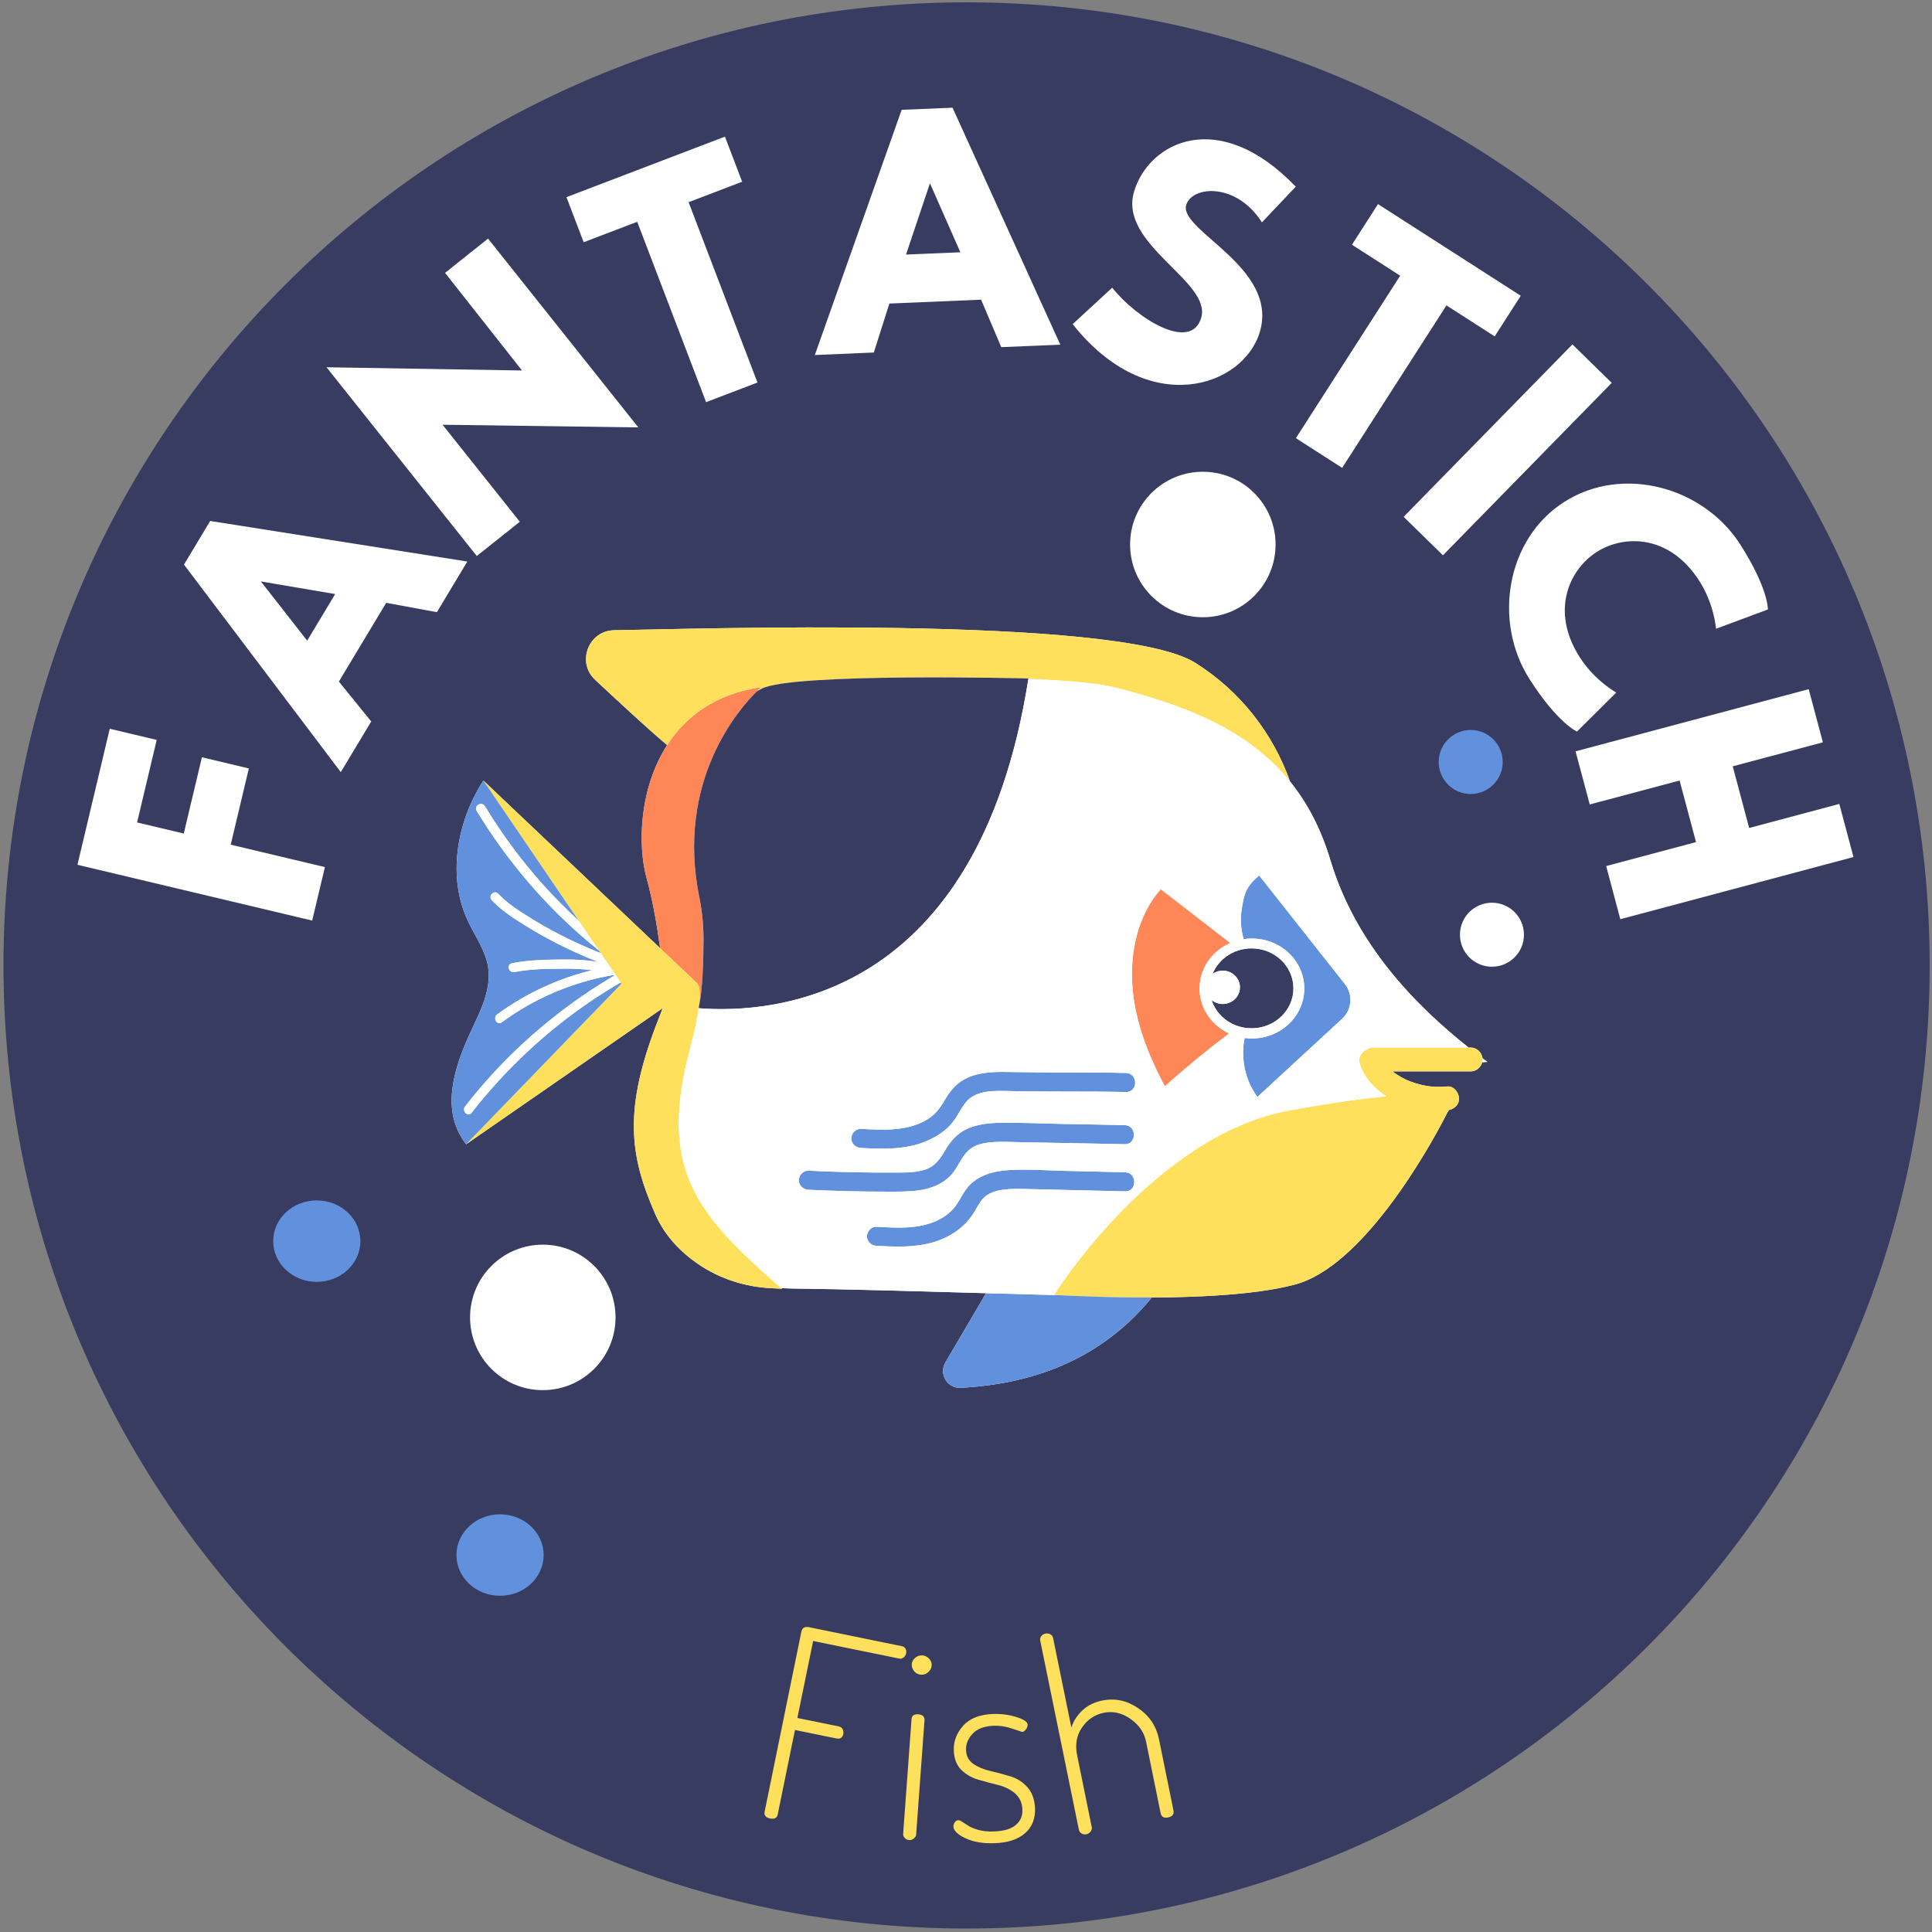 <svg width="332" height="332" viewBox="0 0 332 332" fill="none" xmlns="http://www.w3.org/2000/svg">
<rect x="0" y="0" width="332" height="332" fill="#808080" stroke="none"/>
<path d="M166.099 0.401C74.698 0.401 0.599 74.495 0.599 165.901C0.599 257.302 74.698 331.401 166.099 331.401C257.505 331.401 331.599 257.302 331.599 165.901C331.599 74.495 257.505 0.401 166.099 0.401Z" fill="#383C61"/>
<path d="M131.398 311.327L137.711 280.389C137.846 279.738 138.279 279.483 139.003 279.618L154.982 282.889C155.273 282.946 155.482 283.092 155.607 283.327C155.732 283.566 155.763 283.821 155.711 284.098C155.654 284.389 155.508 284.634 155.273 284.827C155.05 285.009 154.805 285.071 154.544 285.014L139.732 281.993L137.023 295.223L144.169 296.681C144.445 296.738 144.654 296.889 144.794 297.139C144.93 297.389 144.971 297.66 144.919 297.952C144.779 298.608 144.388 298.868 143.753 298.743L136.607 297.285L133.648 311.785C133.523 312.41 133.086 312.644 132.336 312.493C131.586 312.337 131.273 311.952 131.398 311.327Z" fill="#FFE05C"/>
<path d="M156.682 285.947C156.724 285.53 156.917 285.176 157.265 284.884C157.625 284.582 158.042 284.441 158.515 284.467C158.974 284.509 159.359 284.707 159.682 285.051C160 285.4 160.14 285.78 160.099 286.197C160.068 286.655 159.87 287.046 159.495 287.363C159.13 287.686 158.724 287.822 158.265 287.78C157.792 287.754 157.401 287.561 157.099 287.197C156.792 286.822 156.651 286.405 156.682 285.947ZM155.203 315.113L156.64 295.426C156.682 294.816 157.062 294.54 157.786 294.592C158.547 294.65 158.911 294.983 158.87 295.592L157.432 315.28C157.417 315.519 157.286 315.733 157.036 315.926C156.797 316.134 156.526 316.223 156.224 316.197C155.932 316.181 155.682 316.061 155.474 315.842C155.276 315.624 155.187 315.379 155.203 315.113Z" fill="#FFE05C"/>
<path d="M163.841 313.865C163.841 313.631 163.914 313.397 164.07 313.157C164.237 312.923 164.424 312.803 164.633 312.803C164.81 312.761 165.06 312.86 165.383 313.095L166.466 313.782C166.841 314.022 167.409 314.251 168.174 314.47C168.95 314.678 169.82 314.761 170.778 314.72C172.487 314.668 173.742 314.298 174.549 313.615C175.351 312.938 175.737 312.074 175.695 311.032C175.653 309.813 175.226 308.86 174.424 308.178C173.617 307.501 172.653 307.022 171.528 306.74C170.403 306.464 169.263 306.157 168.112 305.824C166.971 305.49 165.997 304.928 165.195 304.136C164.388 303.334 163.955 302.23 163.903 300.824C163.846 299.24 164.383 297.819 165.508 296.553C166.643 295.293 168.362 294.615 170.653 294.532C172.096 294.49 173.445 294.673 174.695 295.074C175.945 295.464 176.575 295.902 176.591 296.386C176.601 296.636 176.508 296.902 176.299 297.178C176.101 297.459 175.883 297.605 175.633 297.615C175.601 297.615 175.06 297.438 174.008 297.074C172.95 296.699 171.872 296.527 170.778 296.553C169.122 296.626 167.903 297.089 167.112 297.949C166.33 298.798 165.966 299.72 166.008 300.72C166.034 301.751 166.445 302.543 167.237 303.095C168.039 303.652 169.013 304.063 170.153 304.324C171.304 304.589 172.45 304.897 173.591 305.24C174.742 305.574 175.726 306.199 176.549 307.115C177.367 308.022 177.804 309.251 177.862 310.803C177.914 312.584 177.33 314.001 176.112 315.053C174.888 316.11 173.143 316.673 170.883 316.74C168.924 316.808 167.263 316.527 165.903 315.886C164.554 315.251 163.867 314.574 163.841 313.865Z" fill="#FFE05C"/>
<path d="M185.4 314.435L178.754 281.915C178.702 281.654 178.754 281.409 178.92 281.185C179.087 280.951 179.327 280.8 179.629 280.727C179.962 280.659 180.254 280.701 180.504 280.852C180.754 280.993 180.91 281.196 180.962 281.456L184.108 296.873C184.426 295.821 185.035 294.852 185.941 293.977C186.842 293.102 187.993 292.519 189.4 292.227C191.592 291.784 193.65 292.217 195.566 293.519C197.483 294.81 198.676 296.576 199.15 298.81L201.65 311.102C201.785 311.758 201.483 312.159 200.733 312.31C200.009 312.467 199.577 312.217 199.441 311.56L196.941 299.269C196.608 297.685 195.712 296.389 194.254 295.373C192.795 294.347 191.259 293.998 189.65 294.331C188.108 294.654 186.863 295.498 185.92 296.873C184.988 298.237 184.717 299.842 185.108 301.685L187.608 313.977C187.66 314.217 187.597 314.467 187.42 314.727C187.238 314.977 186.993 315.139 186.691 315.206C186.384 315.264 186.108 315.217 185.858 315.06C185.608 314.909 185.452 314.701 185.4 314.435Z" fill="#FFE05C"/>
<path d="M254.76 181.859C254.656 180.839 253.766 180.016 252.729 180.016C252.609 180.016 252.49 180.016 252.37 180.016C243.234 172.776 232.938 162.255 228.62 147.818C226.984 142.359 224.63 137.948 221.703 134.323C218.688 125.896 213.104 118.76 205.406 113.906C192.224 105.594 117.193 108.156 105.552 108.302C101.13 108.359 99.031 113.797 102.271 116.823C106.464 120.729 111.198 125.141 114.646 128.042C109.802 135.552 109.578 145.344 111.115 150.896C112.167 154.714 112.917 159.078 113.438 162.938L83.073 134.141L83.047 134.172C78.427 141.313 76.812 150.87 80.495 158.448C81.74 161 83.448 163.432 83.88 166.198C84.578 170.604 81.927 174.786 80.156 178.938C77.594 184.927 76.042 191.38 80.104 196.63L113.88 173.245C113.661 173.833 113.422 174.458 113.151 175.141C106.974 190.823 108.266 198.667 112.578 208.589C114.271 212.484 117.115 215.26 119.943 217.198C123.714 219.776 128.052 221.135 132.469 221.365L134.396 221.464C134.344 221.422 134.297 221.38 134.25 221.339C134.865 221.385 135.484 221.417 136.109 221.422C145.557 221.531 157.609 221.885 169.448 222.224C167.219 226.042 164.474 230.708 162.453 234.135C161.286 236.12 162.786 238.609 165.083 238.484C172.823 238.063 187.25 236.094 197.927 222.964C198.802 222.958 199.693 222.948 200.594 222.938C205.958 222.854 211.651 222.568 216.557 221.891C218.755 221.583 220.802 221.203 222.583 220.724C233.781 217.724 244.87 198.781 248.714 191.193C248.818 191.036 248.917 190.885 249.016 190.745C249.948 190.536 250.771 189.797 250.724 188.75C250.677 187.719 249.823 186.599 248.682 186.703C248.031 186.76 247.375 186.781 246.719 186.76C246.036 186.734 245.568 186.688 245.073 186.594C243.854 186.375 242.521 185.964 241.568 185.505C241.083 185.271 240.609 185.016 240.156 184.724C240.026 184.641 239.891 184.552 239.76 184.458C239.745 184.448 239.641 184.375 239.578 184.328C239.521 184.281 239.427 184.203 239.411 184.193C239.38 184.167 239.349 184.135 239.318 184.109C243.786 184.109 248.26 184.109 252.729 184.109C253.672 184.109 254.495 183.417 254.714 182.526L255.599 182.484C255.323 182.281 255.042 182.073 254.76 181.859Z" fill="white"/>
<path d="M211.214 177.594C207.422 180.448 203.734 183.474 200.172 186.677C197.375 181.443 195.094 175.719 194.604 169.651C194.109 163.583 195.599 157.109 199.469 152.802C203.453 155.885 207.432 158.964 211.417 162.047C208.573 163.281 206.484 165.891 206.177 169.073C205.823 172.74 207.932 176.078 211.214 177.594ZM114.646 128.042C109.802 135.552 109.578 145.344 111.115 150.896C112.167 154.714 112.917 159.078 113.437 162.938L119.911 169.073L119.839 169.125L119.901 169.115C119.901 169.115 120.505 169.526 120.141 172.698L120.156 172.693C120.734 169.99 120.875 165.255 120.896 161.714C120.911 159.229 120.693 156.745 120.198 154.313C116.068 134.167 127.042 121.76 130.083 118.776C130.557 118.313 130.839 118.073 130.839 118.073C122.937 119.219 117.807 123.146 114.646 128.042Z" fill="#FF8657"/>
<path d="M176.719 116.672C176.724 116.641 176.729 116.615 176.734 116.589C176.734 116.589 136.12 115.563 130.87 118.354C130.615 118.49 130.349 118.63 130.083 118.776C130.557 118.313 130.839 118.073 130.839 118.073C122.937 119.219 117.807 123.146 114.646 128.042C111.198 125.141 106.464 120.729 102.271 116.823C99.031 113.797 101.13 108.359 105.552 108.302C117.193 108.156 192.224 105.594 205.406 113.906C213.104 118.76 218.687 125.896 221.703 134.323C214.495 125.391 203.776 121.24 191.552 118.12C188.839 117.427 183.354 116.922 176.719 116.672ZM118.609 180.078C119.417 177.052 119.854 174.859 120.068 173.26C120.099 173.068 120.12 172.875 120.141 172.698C120.505 169.526 119.901 169.115 119.901 169.115L119.839 169.125L119.911 169.073L113.437 162.938L83.073 134.141L99.432 158.203L102.911 163.323L103.229 163.786L106.656 168.823L106.797 169.036L80.104 196.63L113.88 173.245C113.661 173.833 113.422 174.458 113.151 175.141C106.974 190.823 108.266 198.667 112.578 208.589C114.271 212.484 117.115 215.26 119.943 217.198C123.714 219.776 128.052 221.135 132.469 221.365L134.396 221.464C134.344 221.422 134.297 221.38 134.25 221.339C119.406 208.453 113.104 200.734 118.609 180.078ZM254.76 181.859C254.656 180.839 253.766 180.016 252.729 180.016C252.609 180.016 252.49 180.016 252.37 180.016C246.901 180.016 241.432 180.016 235.964 180.016C235.573 180.016 235.203 180.135 234.891 180.339C233.974 180.734 233.318 181.76 233.651 182.786C234.437 185.208 236.125 187.068 238.234 188.391C234.042 188.802 228.573 189.536 221.594 190.818C198.229 195.094 181.141 222.51 181.141 222.51C181.141 222.51 181.594 222.536 182.406 222.583C184.932 222.719 190.979 222.99 197.927 222.964C198.802 222.958 199.693 222.948 200.594 222.938C205.958 222.854 211.651 222.568 216.557 221.891C218.755 221.583 220.802 221.203 222.583 220.724C233.781 217.724 244.87 198.781 248.714 191.193C248.786 191.047 248.859 190.901 248.932 190.76C248.958 190.755 248.99 190.75 249.016 190.745C249.948 190.536 250.771 189.797 250.724 188.75C250.677 187.719 249.823 186.599 248.682 186.703C248.031 186.76 247.375 186.781 246.719 186.76C246.036 186.734 245.568 186.688 245.073 186.594C243.854 186.375 242.521 185.964 241.568 185.505C241.083 185.271 240.609 185.016 240.156 184.724C240.026 184.641 239.891 184.552 239.76 184.458C239.745 184.448 239.641 184.375 239.578 184.328C239.521 184.281 239.427 184.203 239.411 184.193C239.38 184.167 239.349 184.135 239.318 184.109C243.786 184.109 248.26 184.109 252.729 184.109C253.672 184.109 254.495 183.417 254.714 182.526C254.75 182.375 254.771 182.219 254.771 182.063C254.771 181.995 254.766 181.927 254.76 181.859Z" fill="#FFE05C"/>
<path d="M197.927 222.964C187.25 236.094 172.823 238.063 165.083 238.484C162.786 238.609 161.286 236.12 162.453 234.135C164.474 230.708 167.219 226.042 169.448 222.224C173.844 222.349 178.214 222.474 182.406 222.583C184.932 222.719 190.979 222.99 197.927 222.964ZM101.641 171.964C93.812 177.245 86.849 183.781 81.031 191.234C80.412 192.031 79.312 190.911 79.927 190.125C81.594 187.99 83.349 185.927 85.198 183.948C91.188 177.542 98.115 172.016 105.672 167.583C105.62 167.568 105.568 167.552 105.516 167.536C98.562 168.682 91.922 171.49 86.224 175.677C85.406 176.276 84.63 174.917 85.432 174.323C90.312 170.734 95.875 168.167 101.729 166.724C100.255 166.526 98.76 166.448 97.25 166.458C94.333 166.469 91.26 166.474 88.391 167.042C87.401 167.234 86.984 165.724 87.974 165.526C90.984 164.932 94.188 164.901 97.25 164.885C99.115 164.875 100.964 164.995 102.786 165.297C100.344 164.339 97.943 163.266 95.609 162.068C93.594 161.031 91.625 159.911 89.708 158.698C87.859 157.531 86.026 156.297 84.51 154.698C83.818 153.964 84.922 152.854 85.62 153.589C87.104 155.156 88.901 156.344 90.724 157.484C92.568 158.641 94.463 159.719 96.401 160.714C98.625 161.854 100.906 162.875 103.229 163.786L102.911 163.323C102.406 162.922 101.906 162.516 101.411 162.099C93.713 155.677 87.141 147.932 81.922 139.359C81.375 138.464 82.781 137.641 83.328 138.536C84.781 140.927 86.338 143.255 88.005 145.51C91.396 150.094 95.229 154.354 99.432 158.203L83.073 134.141L83.047 134.172C78.427 141.313 76.812 150.87 80.495 158.448C81.74 161 83.448 163.432 83.88 166.198C84.578 170.604 81.927 174.786 80.156 178.938C77.594 184.927 76.042 191.38 80.104 196.63L106.797 169.036L106.656 168.823C104.948 169.818 103.276 170.865 101.641 171.964ZM147.922 197.266C151.604 197.453 155.464 197.609 158.953 196.193C160.505 195.563 161.953 194.708 163.141 193.51C164.349 192.297 164.927 190.714 165.984 189.406C167.745 187.245 171.073 187.438 173.599 187.495C176.682 187.563 179.766 187.563 182.844 187.573C186.396 187.578 189.943 187.578 193.49 187.656C195.594 187.708 195.594 184.427 193.49 184.38C187.198 184.234 180.901 184.344 174.604 184.234C171.599 184.182 168.38 184.01 165.646 185.51C164.083 186.365 163.099 187.745 162.219 189.25C161.484 190.51 160.656 191.552 159.406 192.328C155.984 194.453 151.776 194.188 147.922 193.99C147.042 193.943 146.292 194.776 146.292 195.625C146.292 196.552 147.036 197.219 147.922 197.266ZM163.141 202.229C164.536 200.917 165.057 198.948 166.448 197.672C167.474 196.724 168.984 196.401 170.349 196.286C172.052 196.146 173.776 196.245 175.484 196.281C177.333 196.318 179.188 196.354 181.036 196.385C185.115 196.464 189.198 196.531 193.281 196.625C195.38 196.677 195.38 193.401 193.281 193.349C189.604 193.26 185.927 193.198 182.25 193.13C178.729 193.068 175.188 192.875 171.667 192.948C169.797 192.984 167.922 193.214 166.203 193.979C164.453 194.76 163.292 196.161 162.344 197.786C161.521 199.198 160.646 200.406 159.12 200.932C157.495 201.5 155.849 201.484 154.125 201.495C149.057 201.526 143.984 201.417 138.922 201.172C138.036 201.13 137.286 201.958 137.286 202.813C137.286 203.734 138.036 204.406 138.922 204.448C143.505 204.672 148.099 204.781 152.693 204.776C156.318 204.771 160.313 204.896 163.141 202.229ZM167.302 208.469C167.953 207.432 168.458 206.224 169.464 205.49C170.365 204.833 171.516 204.536 172.609 204.411C173.958 204.25 175.323 204.297 176.677 204.328C178.354 204.37 180.031 204.406 181.703 204.448C185.583 204.542 189.458 204.63 193.339 204.724C195.443 204.776 195.438 201.495 193.339 201.448C189.891 201.365 186.443 201.281 183 201.203C179.875 201.125 176.714 200.891 173.594 201.057C170.875 201.198 168.01 201.885 166.224 204.104C165.318 205.229 164.792 206.62 163.833 207.698C163 208.635 161.953 209.339 160.807 209.844C157.63 211.25 153.995 210.99 150.62 210.818C149.74 210.771 148.984 211.599 148.984 212.453C148.984 213.38 149.734 214.047 150.62 214.094C153.901 214.26 157.286 214.406 160.469 213.443C163.25 212.599 165.734 210.958 167.302 208.469ZM231.104 169.089L216.38 150.448C214.167 152.281 213.75 153.599 213.349 156.453C213.115 158.099 213.25 159.792 213.714 161.385C214.443 161.276 215.198 161.25 215.964 161.318C220.911 161.755 224.552 165.938 224.094 170.661C223.635 175.38 219.255 178.854 214.307 178.417C214.161 178.406 214.021 178.385 213.88 178.37C213.167 181.849 213.958 185.641 216.078 188.5L230.635 175.073C232.328 173.51 232.536 170.896 231.104 169.089Z" fill="#6191DC"/>
<path d="M176.734 116.589C176.729 116.615 176.724 116.641 176.719 116.672C168.057 171.745 132.927 174.255 120.068 173.26C120.099 173.068 120.12 172.875 120.141 172.698L120.156 172.693C120.734 169.99 120.875 165.255 120.896 161.714C120.911 159.229 120.693 156.745 120.198 154.313C116.068 134.167 127.042 121.76 130.083 118.776C130.349 118.63 130.615 118.49 130.87 118.354C136.12 115.563 176.734 116.589 176.734 116.589ZM215.74 163C212.464 162.708 209.505 164.563 208.37 167.349C208.859 167.005 209.458 166.797 210.115 166.797C211.745 166.797 213.073 168.078 213.073 169.661C213.073 171.245 211.745 172.526 210.115 172.526C209.38 172.526 208.708 172.266 208.193 171.839C209.021 174.427 211.411 176.411 214.411 176.677C218.37 177.026 221.875 174.25 222.24 170.474C222.604 166.698 219.693 163.349 215.74 163Z" fill="#383C61"/>
<path d="M254.714 182.526C254.75 182.375 254.771 182.219 254.771 182.063C254.771 181.995 254.766 181.927 254.76 181.859C255.042 182.073 255.323 182.281 255.599 182.484L254.714 182.526ZM248.714 191.193C248.818 191.036 248.917 190.885 249.016 190.745C248.99 190.75 248.958 190.755 248.932 190.76C248.859 190.901 248.786 191.047 248.714 191.193ZM252.37 180.016C246.901 180.016 241.432 180.016 235.964 180.016C235.573 180.016 235.203 180.135 234.891 180.339C233.974 180.734 233.318 181.76 233.651 182.786C234.438 185.208 236.125 187.068 238.234 188.391C234.042 188.802 228.573 189.536 221.594 190.818C198.229 195.094 181.141 222.51 181.141 222.51C181.141 222.51 181.594 222.536 182.406 222.583C178.214 222.474 173.844 222.349 169.448 222.224C157.609 221.885 145.557 221.531 136.109 221.422C135.484 221.417 134.865 221.385 134.25 221.339C119.406 208.453 113.104 200.734 118.609 180.078C119.417 177.052 119.854 174.859 120.068 173.26C132.927 174.255 168.057 171.745 176.719 116.672C183.354 116.922 188.839 117.427 191.552 118.12C203.776 121.24 214.495 125.391 221.703 134.323C224.63 137.948 226.984 142.359 228.62 147.818C232.938 162.255 243.234 172.776 252.37 180.016ZM138.922 204.448C143.505 204.672 148.099 204.781 152.693 204.776C156.318 204.771 160.313 204.896 163.141 202.229C164.536 200.917 165.057 198.948 166.448 197.672C167.474 196.724 168.984 196.401 170.349 196.286C172.052 196.146 173.776 196.245 175.484 196.281C177.333 196.318 179.188 196.354 181.036 196.385C185.115 196.464 189.198 196.531 193.281 196.625C195.38 196.677 195.38 193.401 193.281 193.349C189.604 193.26 185.927 193.198 182.25 193.13C178.729 193.068 175.188 192.875 171.667 192.948C169.797 192.984 167.922 193.214 166.203 193.979C164.453 194.76 163.292 196.161 162.344 197.786C161.521 199.198 160.646 200.406 159.12 200.932C157.495 201.5 155.849 201.484 154.125 201.495C149.057 201.526 143.984 201.417 138.922 201.172C138.036 201.13 137.286 201.958 137.286 202.813C137.286 203.734 138.036 204.406 138.922 204.448ZM193.339 201.448C189.891 201.365 186.443 201.281 183 201.203C179.875 201.125 176.714 200.891 173.594 201.057C170.875 201.198 168.01 201.885 166.224 204.104C165.318 205.229 164.792 206.62 163.833 207.698C163 208.635 161.953 209.339 160.807 209.844C157.63 211.25 153.995 210.99 150.62 210.818C149.74 210.771 148.984 211.599 148.984 212.453C148.984 213.38 149.734 214.047 150.62 214.094C153.901 214.26 157.286 214.406 160.469 213.443C163.25 212.599 165.734 210.958 167.302 208.469C167.953 207.432 168.458 206.224 169.464 205.49C170.365 204.833 171.516 204.536 172.609 204.411C173.958 204.25 175.323 204.297 176.677 204.328C178.354 204.37 180.031 204.406 181.703 204.448C185.583 204.542 189.458 204.63 193.339 204.724C195.443 204.776 195.438 201.495 193.339 201.448ZM193.49 184.38C187.198 184.234 180.901 184.344 174.604 184.234C171.599 184.182 168.38 184.01 165.646 185.51C164.083 186.365 163.099 187.745 162.219 189.25C161.484 190.51 160.656 191.552 159.406 192.328C155.984 194.453 151.776 194.188 147.922 193.99C147.042 193.943 146.292 194.776 146.292 195.625C146.292 196.552 147.036 197.219 147.922 197.266C151.604 197.453 155.464 197.609 158.953 196.193C160.505 195.563 161.953 194.708 163.141 193.51C164.349 192.297 164.927 190.714 165.984 189.406C167.745 187.245 171.073 187.438 173.599 187.495C176.682 187.563 179.766 187.563 182.844 187.573C186.396 187.578 189.943 187.578 193.49 187.656C195.594 187.708 195.594 184.427 193.49 184.38ZM211.214 177.594C207.932 176.078 205.823 172.74 206.177 169.073C206.484 165.891 208.573 163.281 211.417 162.047C207.432 158.964 203.453 155.885 199.469 152.802C195.599 157.109 194.109 163.583 194.604 169.651C195.094 175.719 197.375 181.443 200.172 186.677C203.734 183.474 207.422 180.448 211.214 177.594ZM213.073 169.661C213.073 171.245 211.745 172.526 210.115 172.526C209.38 172.526 208.708 172.266 208.193 171.839C209.021 174.427 211.411 176.411 214.411 176.677C218.37 177.026 221.875 174.25 222.24 170.474C222.604 166.698 219.693 163.349 215.74 163C212.464 162.708 209.505 164.563 208.37 167.349C208.859 167.005 209.458 166.797 210.115 166.797C211.745 166.797 213.073 168.078 213.073 169.661ZM231.104 169.089L216.38 150.448C214.167 152.281 213.75 153.599 213.349 156.453C213.115 158.099 213.25 159.792 213.714 161.385C214.443 161.276 215.198 161.25 215.964 161.318C220.911 161.755 224.552 165.938 224.094 170.661C223.635 175.38 219.255 178.854 214.307 178.417C214.161 178.406 214.021 178.385 213.88 178.37C213.167 181.849 213.958 185.641 216.078 188.5L230.635 175.073C232.328 173.51 232.536 170.896 231.104 169.089ZM101.411 162.099C101.906 162.516 102.406 162.922 102.911 163.323L99.432 158.203C95.229 154.354 91.396 150.094 88.005 145.51C86.338 143.255 84.781 140.927 83.328 138.536C82.781 137.641 81.375 138.464 81.922 139.359C87.141 147.932 93.713 155.677 101.411 162.099ZM96.401 160.714C94.463 159.719 92.568 158.641 90.724 157.484C88.901 156.344 87.104 155.156 85.62 153.589C84.922 152.854 83.818 153.964 84.51 154.698C86.026 156.297 87.859 157.531 89.708 158.698C91.625 159.911 93.594 161.031 95.609 162.068C97.943 163.266 100.344 164.339 102.786 165.297C100.964 164.995 99.115 164.875 97.25 164.885C94.188 164.901 90.984 164.932 87.974 165.526C86.984 165.724 87.401 167.234 88.391 167.042C91.26 166.474 94.333 166.469 97.25 166.458C98.76 166.448 100.255 166.526 101.729 166.724C95.875 168.167 90.312 170.734 85.432 174.323C84.63 174.917 85.406 176.276 86.224 175.677C91.922 171.49 98.562 168.682 105.516 167.536C105.568 167.552 105.62 167.568 105.672 167.583C98.115 172.016 91.188 177.542 85.198 183.948C83.349 185.927 81.594 187.99 79.927 190.125C79.312 190.911 80.412 192.031 81.031 191.234C86.849 183.781 93.812 177.245 101.641 171.964C103.276 170.865 104.948 169.818 106.656 168.823L103.229 163.786C100.906 162.875 98.625 161.854 96.401 160.714Z" fill="white"/>
<path d="M18.861 125.232L13.309 148.607L53.647 158.195L55.835 149.003L39.647 145.154L42.762 132.05L34.694 130.133L31.58 143.237L23.559 141.331L26.928 127.149L18.861 125.232Z" fill="white"/>
<path d="M36.12 89.525L31.615 97.02L58.562 132.682L63.792 123.979L58.234 117.124L66.365 103.593L75.078 105.197L80.307 96.494L36.12 89.525ZM57.599 102.083L52.786 110.093L44.828 99.916L57.599 102.083Z" fill="white"/>
<path d="M81.931 95.546L89.327 89.661L76.051 72.989L109.696 73.447L83.868 41.005L76.478 46.89L89.702 63.666L56.108 63.109L81.931 95.546Z" fill="white"/>
<path d="M100.3 41.625L109.503 38.115L121.336 69.104L130.165 65.735L118.331 34.745L127.534 31.229L124.576 23.479L97.342 33.88L100.3 41.625Z" fill="white"/>
<path d="M163.684 18.508L154.945 18.872L140.023 61.008L150.163 60.576L152.83 52.164L168.596 51.498L172.059 59.654L182.205 59.227L163.684 18.508ZM165.033 43.352L155.695 43.742L159.804 31.497L165.033 43.352Z" fill="white"/>
<path d="M191.123 49.438L184.331 55.703C197.331 72.104 213.67 66.526 216.493 57.036C219.79 45.958 202.54 39.62 203.842 35.234C204.831 31.911 212.461 31.297 216.852 38.214L222.665 32.078C209.409 18.276 197.415 24.406 194.878 32.938C192.17 42.042 208.279 48.354 206.415 54.615C204.649 60.542 195.316 54.724 191.123 49.438Z" fill="white"/>
<path d="M232.32 42.054L240.612 47.377L222.69 75.294L230.638 80.398L248.56 52.481L256.852 57.804L261.331 50.825L236.8 35.075L232.32 42.054Z" fill="white"/>
<path d="M276.964 65.792L270.209 59.183L241.204 88.813L247.959 95.422L276.964 65.792Z" fill="white"/>
<path d="M270.99 125.716L277.74 119.013C277.74 119.013 274.068 117.008 271.469 112.94C266.349 104.94 269.693 97.852 274.391 94.846C279.052 91.867 286.885 91.805 292.005 99.81C294.604 103.872 294.885 108.049 294.885 108.049L303.802 104.732C303.802 104.732 303.901 101.154 299.052 93.57C292.719 83.664 278.818 79.841 268.786 86.263C258.792 92.648 256.542 106.857 262.849 116.721C267.698 124.305 270.99 125.716 270.99 125.716Z" fill="white"/>
<path d="M318.507 147.277L316.07 138.147L300.58 142.277L297.757 131.688L313.247 127.558L310.815 118.428L270.747 129.11L273.185 138.24L288.627 134.126L291.45 144.709L276.007 148.829L278.44 157.959L318.507 147.277Z" fill="white"/>
<path d="M256.38 155.125C253.344 155.125 250.88 157.589 250.88 160.625C250.88 163.661 253.344 166.125 256.38 166.125C259.417 166.125 261.88 163.661 261.88 160.625C261.88 157.589 259.417 155.125 256.38 155.125Z" fill="white"/>
<path d="M93.276 213.885C86.37 213.885 80.776 219.484 80.776 226.385C80.776 233.292 86.37 238.885 93.276 238.885C100.177 238.885 105.776 233.292 105.776 226.385C105.776 219.484 100.177 213.885 93.276 213.885Z" fill="white"/>
<path d="M206.698 81.068C199.792 81.068 194.198 86.662 194.198 93.568C194.198 100.469 199.792 106.068 206.698 106.068C213.599 106.068 219.198 100.469 219.198 93.568C219.198 86.662 213.599 81.068 206.698 81.068Z" fill="white"/>
<path d="M85.932 260.224C81.792 260.224 78.438 263.359 78.438 267.224C78.438 271.094 81.792 274.224 85.932 274.224C90.068 274.224 93.422 271.094 93.422 267.224C93.422 263.359 90.068 260.224 85.932 260.224Z" fill="#6191DC"/>
<path d="M54.432 206.281C50.297 206.281 46.943 209.411 46.943 213.281C46.943 217.146 50.297 220.281 54.432 220.281C58.573 220.281 61.927 217.146 61.927 213.281C61.927 209.411 58.573 206.281 54.432 206.281Z" fill="#6191DC"/>
<path d="M252.729 125.443C249.687 125.443 247.229 127.906 247.229 130.943C247.229 133.979 249.687 136.443 252.729 136.443C255.766 136.443 258.229 133.979 258.229 130.943C258.229 127.906 255.766 125.443 252.729 125.443Z" fill="#6191DC"/>
</svg>

